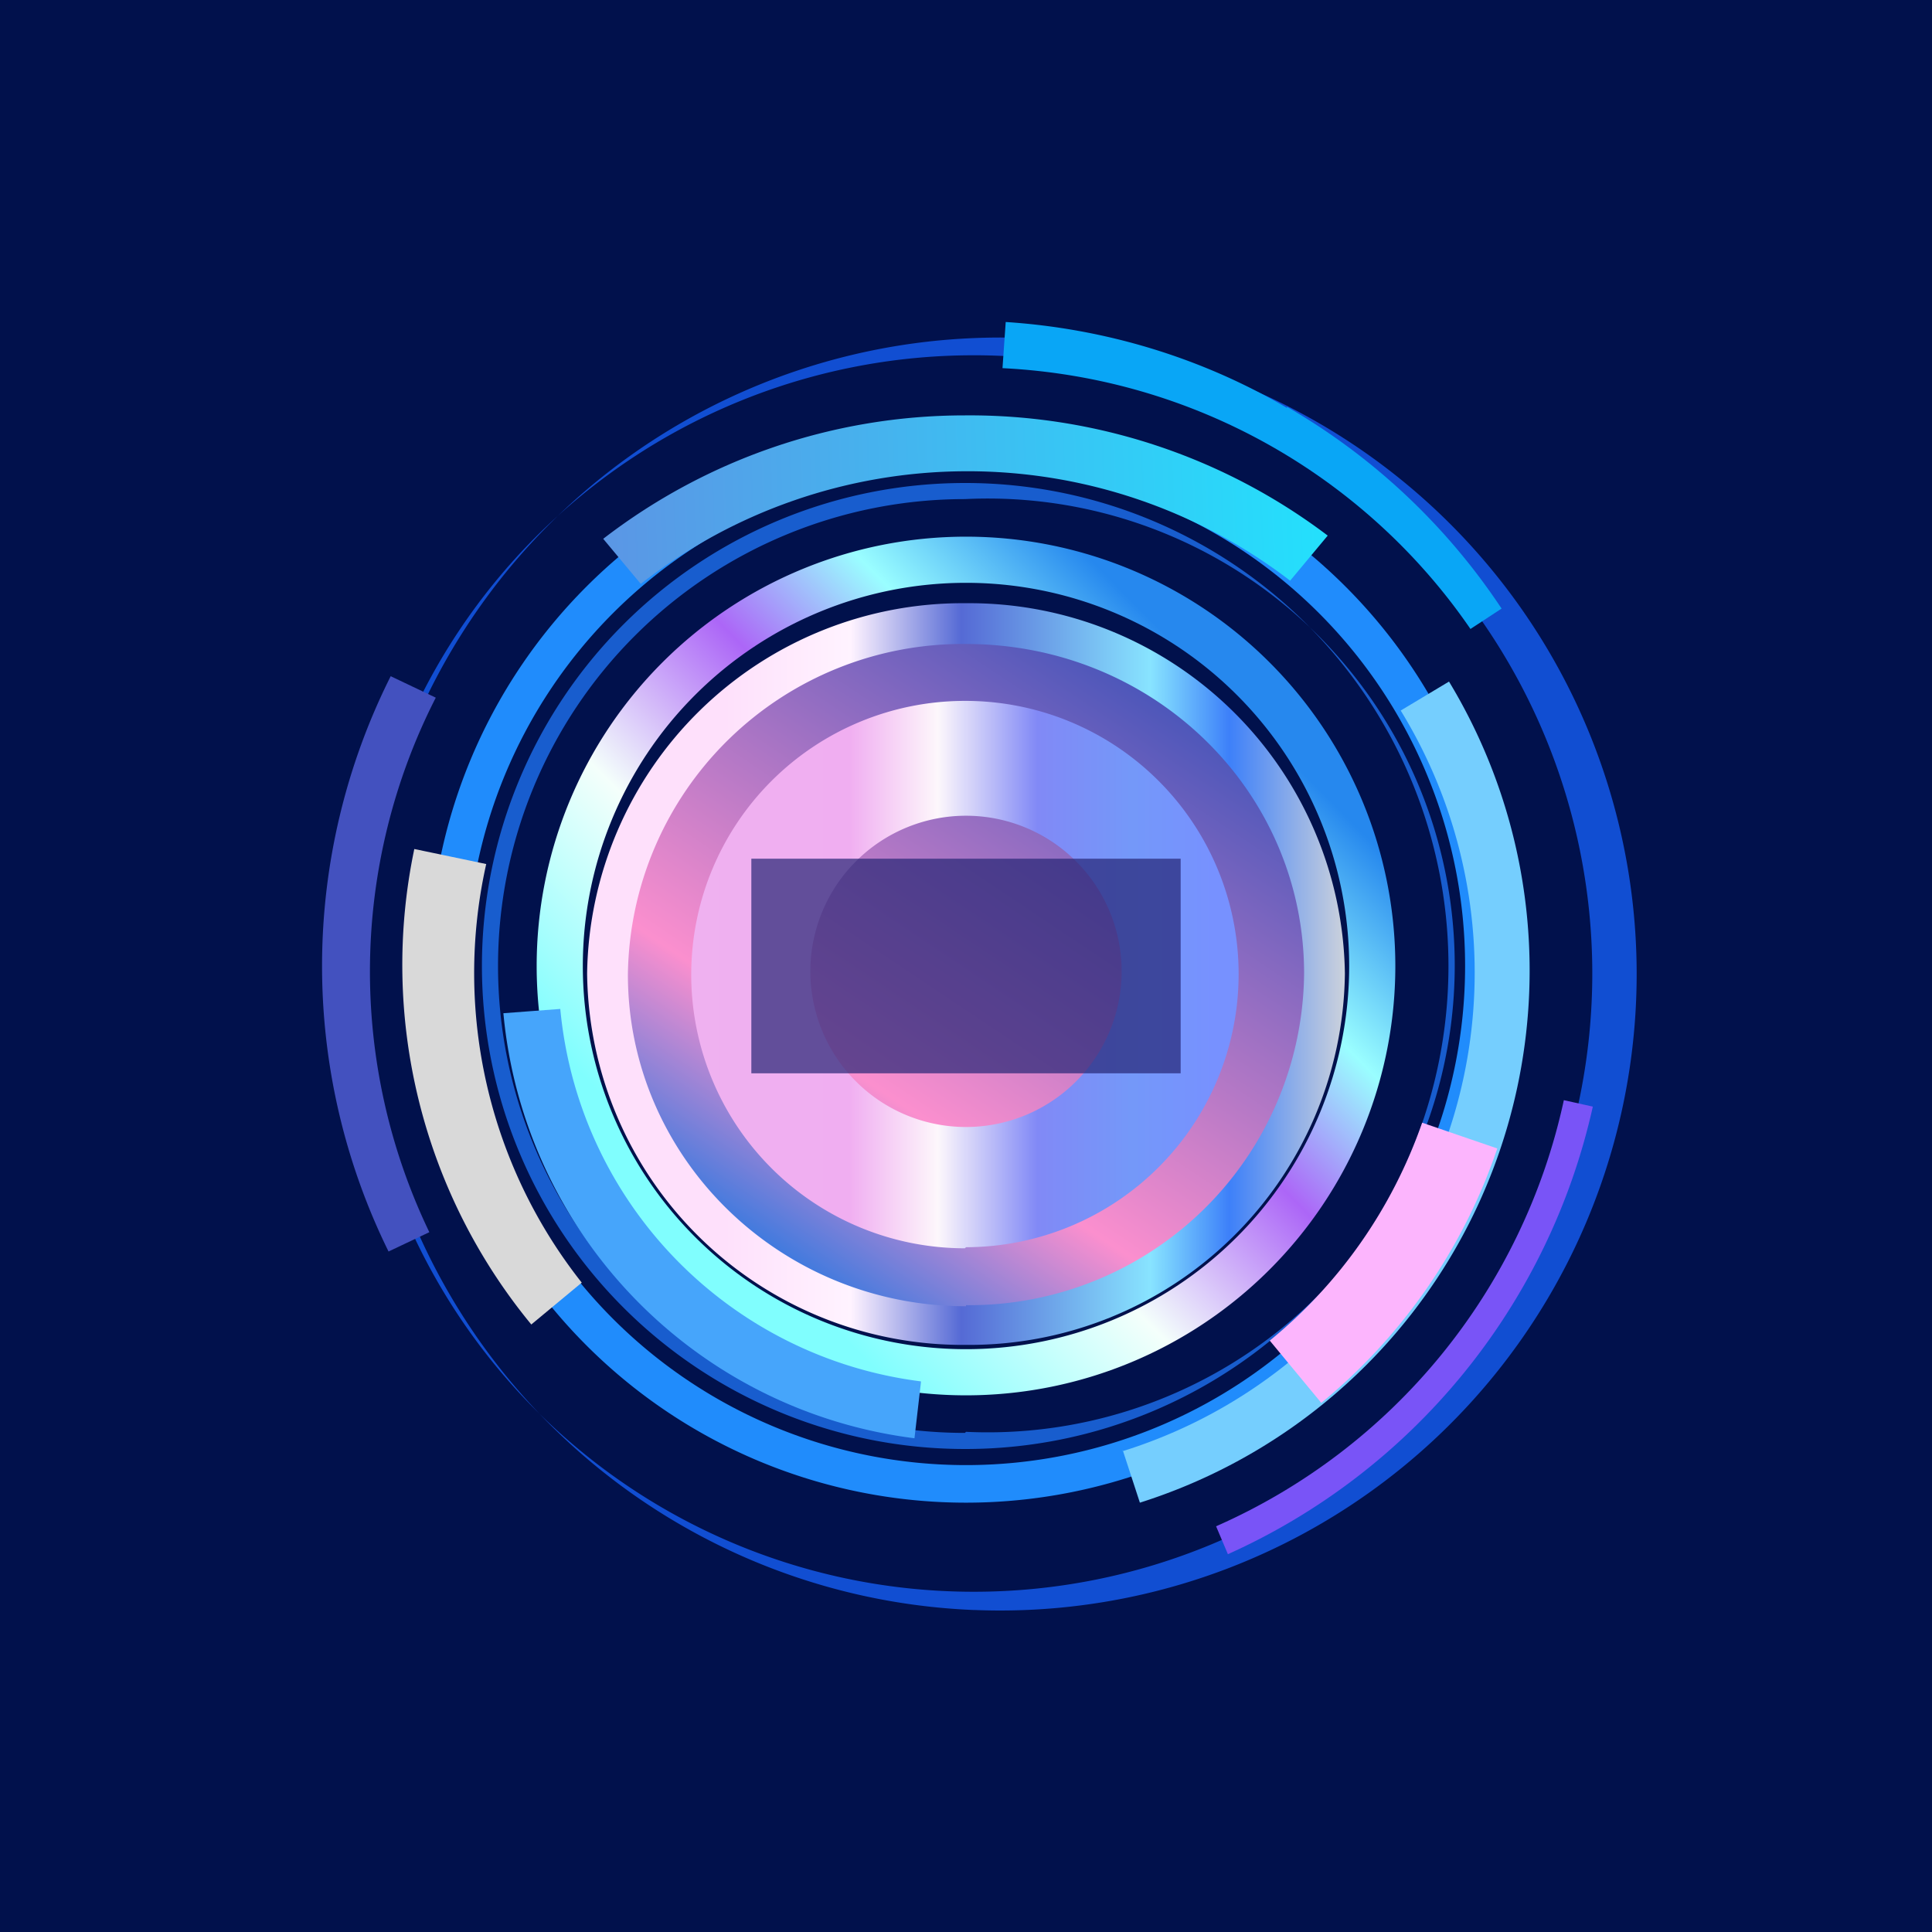 <!-- by TradingView --><svg width="18" height="18" viewBox="0 0 18 18" xmlns="http://www.w3.org/2000/svg"><path fill="#01114C" d="M0 0h18v18H0z"/><circle cx="9" cy="9" r="3.18" fill="url(#aso0gfzv1)"/><path fill-rule="evenodd" d="M9.08 15a5.93 5.93 0 1 0-.01-11.85 5.93 5.93 0 0 0 0 11.85Zm0-.17a5.76 5.76 0 1 0-.01-11.52 5.76 5.76 0 0 0 0 11.52Z" fill="#114ED2"/><path d="M14.57 10.25a5.64 5.64 0 0 1-3.24 3.97l.11.26a6 6 0 0 0 3.4-4.17l-.27-.06Z" fill="#7954F7"/><path d="m4.06 6.5-.42-.2a6.02 6.02 0 0 0-.02 5.36l.38-.18a5.61 5.61 0 0 1 .06-4.98Z" fill="#4351BF"/><path d="M11.99 3.8c-.8-.47-1.7-.74-2.62-.8l-.03.43c1.81.09 3.4 1.03 4.36 2.43l.29-.19a6 6 0 0 0-2-1.88Z" fill="#09A6F6"/><path fill-rule="evenodd" d="M9 13a4 4 0 1 0 0-8 4 4 0 0 0 0 8Zm0-.43a3.57 3.57 0 1 0 0-7.14 3.57 3.57 0 0 0 0 7.14Z" fill="url(#bso0gfzv1)"/><path fill-rule="evenodd" d="M9 12.53a3.5 3.5 0 0 0 3.53-3.46A3.5 3.5 0 0 0 9 5.62a3.5 3.5 0 0 0-3.53 3.45A3.5 3.5 0 0 0 9 12.53Zm0-.37a3.12 3.12 0 0 0 3.15-3.09C12.15 7.37 10.75 6 9 6a3.12 3.12 0 0 0-3.15 3.08c0 1.7 1.41 3.09 3.15 3.09Z" fill="url(#cso0gfzv1)"/><path fill-rule="evenodd" d="M9 14A5 5 0 1 0 9 4a5 5 0 0 0 0 10Zm0-.35a4.65 4.65 0 1 0 0-9.3 4.65 4.65 0 0 0 0 9.3Z" fill="#208CFC"/><path fill-rule="evenodd" d="M9 13.5a4.5 4.5 0 1 0-.01-9 4.5 4.5 0 0 0 0 9Zm0-.16a4.35 4.35 0 1 0-.01-8.69 4.35 4.35 0 0 0 0 8.7Z" fill="#185DCE"/><path fill-rule="evenodd" d="M9 11.62a2.54 2.54 0 1 0-.01-5.09 2.54 2.54 0 0 0 0 5.1Zm0-1.12a1.45 1.45 0 1 0 0-2.9 1.45 1.45 0 0 0 0 2.9Z" fill="url(#dso0gfzv1)"/><path d="m4.53 8.05-.67-.14a5.27 5.27 0 0 0 1.09 4.43l.47-.39a4.65 4.65 0 0 1-.89-3.9Z" fill="#D9D9D9"/><path d="M8.99 3.87c-1.23 0-2.41.41-3.37 1.15l.35.42a4.94 4.94 0 0 1 6.05-.03l.35-.42a5.53 5.53 0 0 0-3.38-1.12Z" fill="url(#eso0gfzv1)"/><path d="M8.58 12.87A3.86 3.86 0 0 1 5.22 9.4l-.53.04a4.4 4.4 0 0 0 3.83 3.96l.06-.52Z" fill="#46A5FB"/><path d="M10.46 13.52a4.67 4.67 0 0 0 2.59-6.9l.45-.27A5.2 5.2 0 0 1 10.62 14l-.16-.49Z" fill="#75CEFE"/><path d="M13.25 10.46c-.28.8-.77 1.5-1.42 2.03l.48.58a5.25 5.25 0 0 0 1.64-2.37l-.7-.24Z" fill="#FCB5FD"/><path fill="#262675" fill-opacity=".7" d="M7 8h4v2H7z"/><defs><linearGradient id="aso0gfzv1" x1="10.87" y1="6.15" x2="7.2" y2="11.63" gradientUnits="userSpaceOnUse"><stop stop-color="#3F52B8"/><stop offset=".73" stop-color="#FB8FCE"/><stop offset="1" stop-color="#407ADE"/></linearGradient><linearGradient id="bso0gfzv1" x1="11.81" y1="6.03" x2="5.83" y2="11.98" gradientUnits="userSpaceOnUse"><stop offset=".07" stop-color="#2688EE"/><stop offset=".25" stop-color="#9AFEFF"/><stop offset=".41" stop-color="#AC66F7"/><stop offset=".62" stop-color="#F4FFFB"/><stop offset=".87" stop-color="#80FEFE"/></linearGradient><linearGradient id="cso0gfzv1" x1="12.63" y1="8.97" x2="5.28" y2="8.97" gradientUnits="userSpaceOnUse"><stop stop-color="#D9D9D9"/><stop offset=".16" stop-color="#3D80F9"/><stop offset=".26" stop-color="#88E4FF"/><stop offset=".5" stop-color="#556AD5"/><stop offset=".64" stop-color="#FFF3FF"/><stop offset=".8" stop-color="#FEE0FB"/></linearGradient><linearGradient id="dso0gfzv1" x1="11.32" y1="9.08" x2="6.45" y2="9.08" gradientUnits="userSpaceOnUse"><stop stop-color="#7791FF"/><stop offset=".16" stop-color="#7498F9"/><stop offset=".34" stop-color="#8189F6"/><stop offset=".53" stop-color="#FDF7FB"/><stop offset=".7" stop-color="#F0AEF1"/><stop offset="1" stop-color="#EFB1F0"/></linearGradient><linearGradient id="eso0gfzv1" x1="12.54" y1="4.89" x2="5.62" y2="5.14" gradientUnits="userSpaceOnUse"><stop stop-color="#22E2FD"/><stop offset="1" stop-color="#5B96E5"/></linearGradient></defs></svg>
